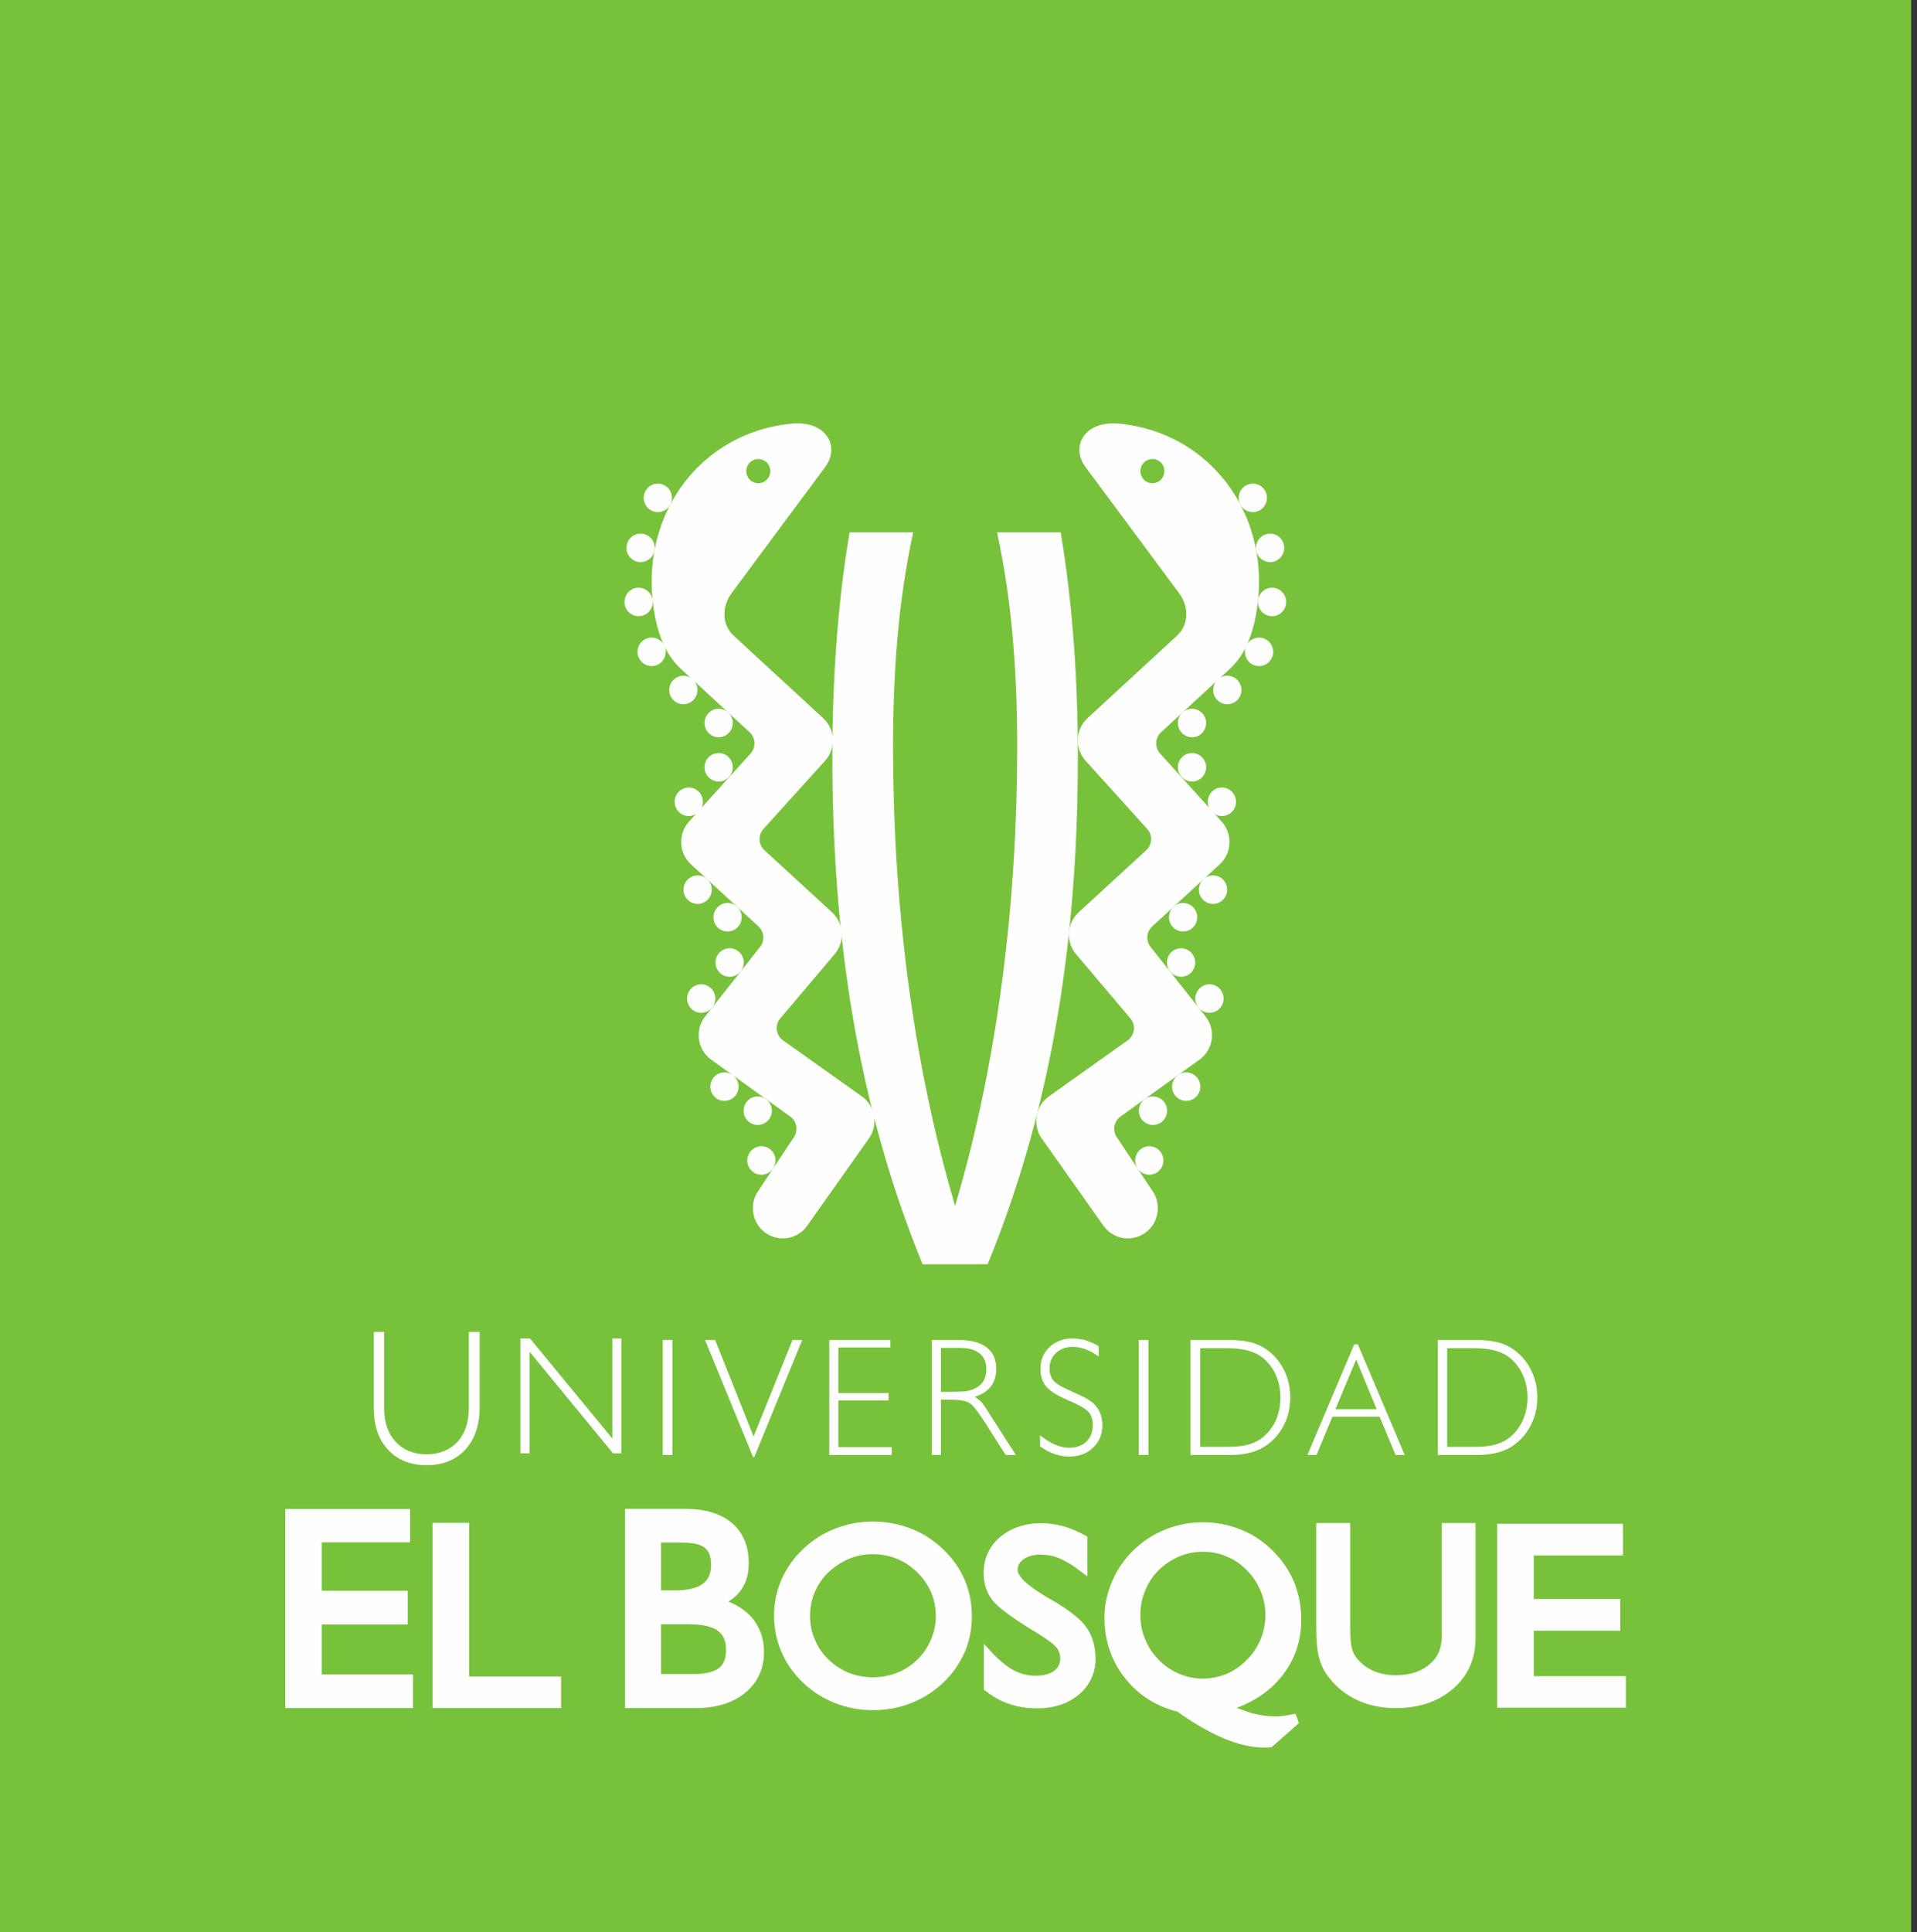 <?xml version="1.0" encoding="UTF-8"?>
<svg width="130px" height="131px" viewBox="0 0 130 131" version="1.1" xmlns="http://www.w3.org/2000/svg" xmlns:xlink="http://www.w3.org/1999/xlink">
    <rect x="0" y="0" width="130" height="131" fill="#333333" stroke="none"/>
    <!-- Generator: Sketch 50.2 (55047) - http://www.bohemiancoding.com/sketch -->
    <title>logo-ueb</title>
    <desc>Created with Sketch.</desc>
    <defs></defs>
    <g id="Welcome" stroke="none" stroke-width="1" fill="none" fill-rule="evenodd">
        <g id="Detalle-curso" transform="translate(-159, -10)">
            <g id="Header">
                <g id="logo-ueb" transform="translate(159, 10)">
                    <polygon id="Fill-1" fill="#77C23A" points="0 131 129.603 131 129.603 0 0 0"></polygon>
                    <g id="Group-72" transform="translate(18.795, 28.674)" fill="#FEFEFE">
                        <path d="M43.768,57.042 C39.246,45.964 37.651,34.493 37.651,22.66 C37.651,17.559 37.976,12.447 38.819,7.415 L43.135,7.415 C42.09,12.202 41.766,17.109 41.766,21.997 C41.766,32.266 43.031,43.186 45.975,53.08 C48.922,43.186 50.185,32.266 50.185,21.997 C50.185,17.109 49.861,12.202 48.819,7.415 L53.133,7.415 C53.976,12.447 54.298,17.559 54.298,22.66 C54.298,34.493 52.709,45.964 48.184,57.042 L43.768,57.042 Z" id="Fill-2"></path>
                        <path d="M61.394,19.63 C61.787,19.271 62.389,19.301 62.748,19.695 C63.106,20.089 63.077,20.701 62.686,21.061 C62.294,21.421 61.69,21.391 61.334,20.995 C60.978,20.601 61.005,19.99 61.394,19.63" id="Fill-4"></path>
                        <path d="M61.394,22.631 C61.787,22.273 62.389,22.3 62.748,22.697 C63.106,23.09 63.077,23.701 62.686,24.061 C62.294,24.422 61.69,24.393 61.334,23.997 C60.978,23.602 61.005,22.991 61.394,22.631" id="Fill-6"></path>
                        <path d="M63.423,24.972 C63.815,24.612 64.416,24.641 64.776,25.036 C65.132,25.431 65.102,26.042 64.714,26.401 C64.321,26.761 63.717,26.733 63.361,26.338 C63.004,25.942 63.032,25.332 63.423,24.972" id="Fill-8"></path>
                        <path d="M60.793,32.8 C61.183,32.44 61.787,32.469 62.145,32.865 C62.503,33.257 62.473,33.869 62.082,34.229 C61.69,34.588 61.085,34.559 60.728,34.166 C60.375,33.77 60.401,33.158 60.793,32.8" id="Fill-10"></path>
                        <path d="M60.69,35.835 C61.098,35.498 61.701,35.558 62.038,35.972 C62.374,36.384 62.316,36.99 61.909,37.331 C61.498,37.67 60.895,37.611 60.559,37.198 C60.226,36.785 60.282,36.176 60.69,35.835" id="Fill-12"></path>
                        <path d="M62.63,38.27 C63.041,37.94 63.644,38.008 63.974,38.427 C64.305,38.845 64.234,39.449 63.824,39.783 C63.41,40.116 62.807,40.048 62.477,39.629 C62.148,39.212 62.215,38.604 62.63,38.27" id="Fill-14"></path>
                        <path d="M62.821,30.929 C63.212,30.571 63.816,30.6 64.175,30.995 C64.531,31.39 64.501,32.001 64.111,32.36 C63.718,32.72 63.114,32.69 62.758,32.295 C62.402,31.899 62.431,31.289 62.821,30.929" id="Fill-16"></path>
                        <path d="M58.835,45.845 C59.266,45.534 59.862,45.635 60.17,46.07 C60.478,46.506 60.378,47.11 59.947,47.42 C59.515,47.727 58.919,47.626 58.61,47.192 C58.305,46.755 58.405,46.153 58.835,45.845" id="Fill-18"></path>
                        <path d="M58.61,49.202 C59.052,48.906 59.644,49.025 59.939,49.469 C60.234,49.912 60.113,50.512 59.676,50.81 C59.236,51.106 58.642,50.986 58.347,50.542 C58.055,50.1 58.171,49.499 58.61,49.202" id="Fill-20"></path>
                        <path d="M61.095,44.213 C61.525,43.904 62.122,44.006 62.429,44.44 C62.735,44.88 62.634,45.48 62.203,45.788 C61.771,46.096 61.174,45.994 60.868,45.561 C60.563,45.123 60.662,44.523 61.095,44.213" id="Fill-22"></path>
                        <path d="M65.724,15.096 C65.956,14.618 66.528,14.419 67.004,14.651 C67.48,14.885 67.682,15.462 67.448,15.941 C67.218,16.422 66.645,16.621 66.167,16.39 C65.693,16.156 65.494,15.577 65.724,15.096" id="Fill-24"></path>
                        <path d="M66.512,12.089 C66.537,11.558 66.987,11.149 67.516,11.172 C68.044,11.198 68.453,11.651 68.425,12.186 C68.401,12.718 67.949,13.128 67.422,13.102 C66.894,13.076 66.487,12.623 66.512,12.089" id="Fill-26"></path>
                        <path d="M66.394,8.651 C66.294,8.126 66.638,7.623 67.161,7.522 C67.679,7.422 68.179,7.766 68.276,8.291 C68.376,8.817 68.034,9.32 67.515,9.421 C66.994,9.518 66.495,9.176 66.394,8.651" id="Fill-28"></path>
                        <path d="M65.335,5.57 C65.071,5.109 65.225,4.518 65.681,4.248 C66.138,3.978 66.725,4.133 66.992,4.593 C67.259,5.054 67.104,5.646 66.648,5.915 C66.192,6.183 65.605,6.03 65.335,5.57" id="Fill-30"></path>
                        <path d="M63.789,17.394 C64.181,17.034 64.786,17.063 65.143,17.458 C65.498,17.852 65.47,18.463 65.08,18.822 C64.688,19.183 64.081,19.154 63.726,18.758 C63.372,18.363 63.399,17.753 63.789,17.394" id="Fill-32"></path>
                        <path d="M30.585,19.63 C30.195,19.271 29.592,19.301 29.233,19.695 C28.876,20.089 28.905,20.701 29.297,21.061 C29.688,21.421 30.293,21.391 30.649,20.995 C31.004,20.601 30.977,19.99 30.585,19.63" id="Fill-34"></path>
                        <path d="M30.585,22.631 C30.195,22.273 29.592,22.3 29.233,22.697 C28.876,23.09 28.905,23.701 29.297,24.061 C29.688,24.422 30.293,24.393 30.649,23.997 C31.004,23.602 30.977,22.991 30.585,22.631" id="Fill-36"></path>
                        <path d="M28.558,24.972 C28.167,24.612 27.565,24.641 27.206,25.036 C26.848,25.431 26.88,26.042 27.268,26.401 C27.661,26.761 28.265,26.733 28.621,26.338 C28.977,25.942 28.95,25.332 28.558,24.972" id="Fill-38"></path>
                        <path d="M31.191,32.8 C30.799,32.44 30.194,32.469 29.837,32.865 C29.482,33.257 29.509,33.869 29.899,34.229 C30.292,34.588 30.895,34.559 31.252,34.166 C31.607,33.77 31.579,33.158 31.191,32.8" id="Fill-40"></path>
                        <path d="M31.292,35.835 C30.884,35.498 30.282,35.558 29.942,35.972 C29.608,36.384 29.667,36.99 30.074,37.331 C30.484,37.67 31.086,37.611 31.423,37.198 C31.757,36.785 31.7,36.176 31.292,35.835" id="Fill-42"></path>
                        <path d="M29.352,38.27 C28.941,37.94 28.341,38.008 28.006,38.427 C27.679,38.845 27.746,39.449 28.161,39.783 C28.572,40.116 29.174,40.048 29.506,39.629 C29.834,39.212 29.765,38.604 29.352,38.27" id="Fill-44"></path>
                        <path d="M29.161,30.929 C28.769,30.571 28.166,30.6 27.808,30.995 C27.451,31.39 27.48,32.001 27.872,32.36 C28.262,32.72 28.867,32.69 29.224,32.295 C29.58,31.899 29.553,31.289 29.161,30.929" id="Fill-46"></path>
                        <path d="M33.147,45.845 C32.716,45.534 32.12,45.635 31.81,46.07 C31.502,46.506 31.605,47.11 32.035,47.42 C32.466,47.727 33.065,47.626 33.37,47.192 C33.676,46.755 33.577,46.153 33.147,45.845" id="Fill-48"></path>
                        <path d="M33.37,49.202 C32.93,48.906 32.338,49.025 32.044,49.469 C31.748,49.912 31.867,50.512 32.306,50.81 C32.748,51.106 33.34,50.986 33.635,50.542 C33.927,50.1 33.81,49.499 33.37,49.202" id="Fill-50"></path>
                        <path d="M30.886,44.213 C30.455,43.904 29.861,44.006 29.554,44.44 C29.246,44.88 29.348,45.48 29.779,45.788 C30.209,46.096 30.808,45.994 31.113,45.561 C31.419,45.123 31.321,44.523 30.886,44.213" id="Fill-52"></path>
                        <path d="M26.258,15.096 C26.025,14.618 25.454,14.419 24.977,14.651 C24.502,14.885 24.302,15.462 24.534,15.941 C24.767,16.422 25.337,16.621 25.815,16.39 C26.287,16.156 26.487,15.577 26.258,15.096" id="Fill-54"></path>
                        <path d="M25.47,12.089 C25.444,11.558 24.995,11.149 24.465,11.172 C23.939,11.198 23.53,11.651 23.557,12.186 C23.583,12.718 24.031,13.128 24.559,13.102 C25.088,13.076 25.496,12.623 25.47,12.089" id="Fill-56"></path>
                        <path d="M25.588,8.651 C25.687,8.126 25.346,7.623 24.823,7.522 C24.301,7.422 23.803,7.766 23.704,8.291 C23.604,8.817 23.948,9.32 24.468,9.421 C24.986,9.518 25.487,9.176 25.588,8.651" id="Fill-58"></path>
                        <path d="M26.645,5.57 C26.911,5.109 26.757,4.518 26.301,4.248 C25.844,3.978 25.256,4.133 24.99,4.593 C24.724,5.054 24.877,5.646 25.332,5.915 C25.79,6.183 26.375,6.03 26.645,5.57" id="Fill-60"></path>
                        <path d="M28.193,17.394 C27.801,17.034 27.197,17.063 26.84,17.458 C26.482,17.852 26.512,18.463 26.902,18.822 C27.294,19.183 27.899,19.154 28.255,18.758 C28.612,18.363 28.584,17.753 28.193,17.394" id="Fill-62"></path>
                        <path d="M32.027,2.713 C32.33,2.376 32.844,2.355 33.179,2.66 C33.512,2.966 33.536,3.486 33.231,3.82 C32.926,4.159 32.411,4.182 32.079,3.877 C31.746,3.568 31.723,3.049 32.027,2.713 M39.729,45.718 L34.259,41.827 C33.823,41.476 33.753,40.834 34.103,40.392 L37.758,36.075 C38.516,35.237 38.456,33.942 37.627,33.179 L33.046,28.971 C32.633,28.591 32.602,27.943 32.979,27.528 L37.155,22.908 C37.912,22.073 37.852,20.776 37.023,20.012 L30.958,14.424 C30.132,13.66 30.152,12.423 30.828,11.528 L37.139,3.023 C37.76,2.204 37.722,1.248 37.031,0.61 C36.683,0.294 36.004,-0.076 34.759,0.06 C28.806,0.705 24.809,5.97 25.467,12.061 C25.798,15.12 26.879,16.218 27.473,16.764 L32.04,20.972 C32.453,21.353 32.482,21.997 32.104,22.416 L27.93,27.032 C27.176,27.87 27.234,29.165 28.063,29.928 L32.642,34.138 C33.055,34.521 33.085,35.165 32.706,35.582 L29.033,40.23 C28.33,41.113 28.474,42.402 29.351,43.109 L34.828,47.053 C35.269,47.4 35.346,48.043 35.001,48.487 L32.641,52.048 C31.986,52.967 32.196,54.246 33.109,54.905 C34.022,55.565 35.29,55.353 35.941,54.434 L40.071,48.596 C40.766,47.703 40.613,46.417 39.729,45.718" id="Fill-64"></path>
                        <path d="M59.902,3.877 C59.57,4.182 59.055,4.159 58.749,3.82 C58.447,3.486 58.469,2.966 58.806,2.66 C59.136,2.355 59.653,2.377 59.956,2.712 C60.26,3.048 60.234,3.568 59.902,3.877 M57.224,0.059 C55.977,-0.076 55.295,0.294 54.951,0.61 C54.26,1.248 54.222,2.204 54.843,3.023 L61.154,11.529 C61.83,12.423 61.852,13.661 61.024,14.425 L54.959,20.012 C54.13,20.776 54.069,22.073 54.826,22.908 L59.003,27.528 C59.379,27.943 59.349,28.591 58.936,28.971 L54.356,33.179 C53.525,33.943 53.467,35.237 54.225,36.074 L57.88,40.393 C58.229,40.834 58.158,41.477 57.723,41.827 L52.254,45.718 C51.369,46.418 51.217,47.703 51.909,48.596 L56.037,54.433 C56.692,55.353 57.961,55.565 58.873,54.905 C59.786,54.246 59.996,52.968 59.341,52.048 L56.981,48.487 C56.635,48.042 56.713,47.4 57.154,47.052 L62.632,43.108 C63.509,42.402 63.65,41.113 62.951,40.23 L59.275,35.582 C58.896,35.166 58.925,34.52 59.341,34.139 L63.917,29.928 C64.748,29.166 64.806,27.869 64.052,27.033 L59.878,22.416 C59.5,21.997 59.532,21.353 59.942,20.973 L64.51,16.764 C65.102,16.218 66.184,15.12 66.516,12.061 C67.174,5.97 63.177,0.705 57.224,0.059" id="Fill-66"></path>
                        <path d="M44.346,82.471 C44.126,82.982 43.831,83.435 43.432,83.829 C43.021,84.229 42.555,84.543 42.053,84.733 C41.526,84.939 40.988,85.046 40.394,85.046 C39.818,85.046 39.276,84.939 38.744,84.733 C38.221,84.514 37.771,84.212 37.377,83.829 C36.976,83.435 36.663,82.982 36.459,82.471 C36.239,81.972 36.138,81.448 36.138,80.879 C36.138,80.321 36.239,79.787 36.459,79.268 C36.679,78.764 36.976,78.323 37.377,77.932 C37.796,77.541 38.262,77.232 38.783,77.01 C39.299,76.801 39.84,76.697 40.394,76.697 C40.975,76.697 41.514,76.801 42.028,77.01 C42.544,77.218 43.005,77.529 43.409,77.932 C43.831,78.347 44.141,78.801 44.357,79.307 C44.56,79.799 44.666,80.321 44.666,80.879 C44.666,81.448 44.56,81.972 44.346,82.471 L44.346,82.471 Z M45.144,76.346 C44.513,75.741 43.793,75.285 42.984,74.961 C42.158,74.649 41.299,74.484 40.394,74.484 C39.507,74.484 38.662,74.649 37.849,74.961 C37.037,75.271 36.304,75.741 35.677,76.346 C35.045,76.931 34.557,77.622 34.209,78.402 C33.874,79.179 33.696,79.996 33.696,80.825 C33.696,81.698 33.861,82.539 34.196,83.319 C34.528,84.096 35.021,84.8 35.677,85.422 C36.29,86.006 37.012,86.474 37.836,86.796 C38.644,87.107 39.507,87.275 40.394,87.275 C41.299,87.275 42.158,87.121 42.97,86.806 C43.78,86.489 44.499,86.034 45.157,85.422 C45.789,84.824 46.263,84.134 46.612,83.371 C46.949,82.594 47.112,81.774 47.112,80.929 C47.112,80.035 46.949,79.204 46.624,78.44 C46.285,77.658 45.789,76.957 45.144,76.346 L45.144,76.346 Z M85.217,84.97 L85.217,81.889 L91.084,81.889 L91.084,79.737 L85.217,79.737 L85.217,76.781 L91.266,76.781 L91.266,74.636 L82.737,74.636 L82.737,87.107 L91.464,87.107 L91.464,84.97 L85.217,84.97 Z M78.977,82.294 C78.967,83.097 78.714,83.694 78.141,84.171 C77.594,84.642 76.844,84.904 75.867,84.904 C75.288,84.904 74.79,84.8 74.362,84.618 C73.924,84.434 73.551,84.149 73.228,83.772 C73.065,83.578 72.946,83.347 72.885,83.072 C72.807,82.8 72.765,82.281 72.765,81.525 L72.765,74.583 L70.464,74.583 L70.464,81.596 C70.464,82.553 70.528,83.268 70.672,83.772 C70.812,84.27 71.04,84.723 71.374,85.12 C71.908,85.786 72.547,86.278 73.32,86.627 C74.081,86.964 74.936,87.135 75.867,87.135 C77.431,87.135 78.748,86.695 79.753,85.812 C80.77,84.939 81.284,83.747 81.267,82.345 L81.267,74.583 L78.977,74.583 L78.977,82.294 Z M66.695,82.464 C66.475,82.982 66.181,83.45 65.779,83.839 L65.765,83.85 C65.356,84.282 64.892,84.589 64.39,84.811 C63.875,85.018 63.337,85.134 62.772,85.134 C62.204,85.134 61.672,85.018 61.148,84.8 C60.622,84.566 60.172,84.256 59.768,83.85 L59.768,83.839 C59.372,83.45 59.069,82.982 58.863,82.464 C58.639,81.943 58.537,81.401 58.537,80.825 C58.537,80.244 58.639,79.696 58.863,79.168 C59.069,78.648 59.372,78.193 59.762,77.799 C60.185,77.386 60.641,77.077 61.163,76.856 C61.694,76.632 62.217,76.532 62.772,76.532 C63.337,76.532 63.875,76.632 64.39,76.856 C64.903,77.062 65.356,77.374 65.76,77.788 C66.181,78.217 66.487,78.683 66.695,79.204 C66.912,79.71 67.017,80.244 67.017,80.825 C67.017,81.401 66.912,81.943 66.695,82.464 L66.695,82.464 Z M68.058,85.058 C68.986,83.942 69.45,82.621 69.45,81.129 C69.45,80.218 69.277,79.358 68.957,78.566 C68.627,77.788 68.136,77.077 67.49,76.441 C66.876,75.83 66.15,75.348 65.343,75.025 C64.518,74.7 63.673,74.533 62.772,74.533 C61.885,74.533 61.034,74.7 60.227,75.025 C59.423,75.348 58.704,75.816 58.059,76.441 C57.441,77.049 56.955,77.75 56.623,78.541 C56.271,79.348 56.103,80.161 56.103,81.009 C56.103,82.553 56.568,83.926 57.483,85.086 C58.383,86.24 59.587,87.005 61.057,87.38 C62.154,88.161 63.182,88.759 64.156,89.17 C65.165,89.599 66.082,89.807 66.912,89.807 L67.157,89.807 C67.237,89.807 67.299,89.799 67.36,89.787 L67.457,89.77 L69.292,88.147 L69.151,87.755 L69.05,87.512 L68.809,87.565 C68.57,87.617 68.368,87.642 68.174,87.664 C67.989,87.695 67.829,87.695 67.668,87.695 C67.194,87.695 66.695,87.626 66.168,87.498 C65.843,87.405 65.471,87.275 65.077,87.121 C66.284,86.667 67.299,85.991 68.058,85.058 L68.058,85.058 Z M52.489,79.778 L52.489,79.778 L52.222,79.63 C51.513,79.215 50.996,78.838 50.662,78.514 C50.494,78.347 50.381,78.206 50.317,78.077 C50.236,77.95 50.214,77.855 50.214,77.778 C50.225,77.465 50.326,77.254 50.609,77.049 C50.897,76.843 51.268,76.726 51.768,76.726 C52.195,76.726 52.608,76.801 53.03,76.97 C53.457,77.154 53.93,77.427 54.445,77.829 L54.947,78.206 L54.947,75.515 L54.795,75.424 C54.309,75.155 53.818,74.948 53.323,74.803 C52.837,74.675 52.349,74.595 51.843,74.595 C50.73,74.595 49.775,74.909 49.03,75.532 C48.297,76.153 47.91,76.997 47.91,77.969 C47.91,78.673 48.105,79.294 48.499,79.813 C48.724,80.089 49.044,80.373 49.481,80.694 C49.931,81.037 50.507,81.412 51.204,81.843 C51.643,82.097 51.995,82.333 52.27,82.528 C52.545,82.724 52.736,82.892 52.829,82.994 C53.018,83.228 53.092,83.461 53.11,83.772 C53.092,84.149 52.977,84.385 52.697,84.603 C52.426,84.811 52.013,84.939 51.45,84.939 C50.924,84.939 50.431,84.824 49.968,84.579 C49.51,84.341 49.005,83.926 48.463,83.36 L47.925,82.772 L47.925,85.89 L48.058,85.978 C48.564,86.381 49.104,86.68 49.676,86.86 C50.25,87.063 50.881,87.15 51.56,87.15 C52.68,87.15 53.634,86.836 54.371,86.215 C55.112,85.59 55.497,84.759 55.497,83.799 C55.497,82.982 55.308,82.265 54.896,81.684 C54.483,81.085 53.689,80.474 52.489,79.778 L52.489,79.778 Z M29.95,84.425 C29.629,84.671 29.039,84.84 28.178,84.824 L26.033,84.824 L26.033,81.448 L27.875,81.448 C28.841,81.448 29.512,81.616 29.881,81.889 C30.247,82.168 30.438,82.539 30.438,83.177 C30.438,83.799 30.274,84.171 29.95,84.425 L29.95,84.425 Z M26.033,75.91 L27.48,75.91 C28.239,75.91 28.737,76.048 29.006,76.271 C29.141,76.392 29.241,76.516 29.319,76.711 C29.383,76.896 29.422,77.13 29.422,77.415 C29.422,78.037 29.241,78.426 28.867,78.71 C28.509,78.981 27.875,79.155 26.966,79.155 L26.033,79.155 L26.033,75.91 Z M30.603,79.917 C30.94,79.696 31.235,79.449 31.451,79.136 C31.819,78.635 31.98,78.01 31.98,77.299 C31.98,76.153 31.595,75.216 30.823,74.574 C30.05,73.923 28.997,73.628 27.67,73.628 L23.589,73.628 L23.589,87.135 L28.371,87.135 C29.744,87.135 30.873,86.796 31.728,86.109 C32.572,85.422 33.028,84.463 33.014,83.306 C33.014,82.409 32.725,81.616 32.179,80.984 C31.763,80.517 31.235,80.161 30.603,79.917 L30.603,79.917 Z M13.018,74.574 L10.539,74.574 L10.539,87.135 L19.256,87.135 L19.256,84.992 L13.018,84.992 L13.018,74.574 Z M3.022,81.465 L8.852,81.465 L8.852,79.179 L3.022,79.179 L3.022,75.894 L9.017,75.894 L9.017,73.638 L0.551,73.638 L0.551,87.135 L9.213,87.135 L9.213,84.849 L3.022,84.849 L3.022,81.465 Z" id="Fill-68"></path>
                        <path d="M79.343,69.421 L79.343,62.731 L81.187,62.731 C81.685,62.731 82.124,62.788 82.483,62.865 C82.848,62.955 83.17,63.084 83.424,63.262 C83.851,63.55 84.184,63.956 84.426,64.446 C84.675,64.941 84.787,65.486 84.787,66.081 C84.787,66.667 84.675,67.208 84.426,67.721 C84.184,68.213 83.851,68.602 83.424,68.901 C83.17,69.081 82.848,69.211 82.483,69.303 C82.124,69.38 81.685,69.421 81.187,69.421 L79.343,69.421 Z M82.819,69.794 C83.249,69.678 83.617,69.498 83.938,69.248 C84.419,68.885 84.787,68.433 85.056,67.875 C85.328,67.316 85.458,66.703 85.458,66.07 C85.458,65.432 85.328,64.831 85.056,64.265 C84.787,63.706 84.419,63.251 83.938,62.889 C83.617,62.643 83.249,62.459 82.83,62.344 C82.419,62.241 81.933,62.177 81.341,62.177 L78.704,62.177 L78.704,69.975 L81.341,69.975 C81.919,69.975 82.411,69.909 82.819,69.794 L82.819,69.794 Z M71.764,66.871 L73.174,63.499 L74.562,66.871 L71.764,66.871 Z M73.041,62.472 L69.864,69.975 L70.481,69.975 L71.562,67.38 L74.762,67.38 L75.849,69.975 L76.467,69.975 L73.288,62.472 L73.041,62.472 Z M62.597,69.421 L62.597,62.731 L64.436,62.731 C64.936,62.731 65.372,62.788 65.73,62.865 C66.096,62.955 66.413,63.084 66.672,63.262 C67.099,63.55 67.432,63.956 67.681,64.446 C67.922,64.941 68.035,65.486 68.035,66.081 C68.035,66.667 67.922,67.208 67.681,67.721 C67.432,68.213 67.099,68.602 66.672,68.901 C66.413,69.081 66.096,69.211 65.73,69.303 C65.372,69.38 64.936,69.421 64.436,69.421 L62.597,69.421 Z M66.068,69.794 C66.493,69.678 66.853,69.498 67.189,69.248 C67.666,68.885 68.035,68.433 68.309,67.875 C68.578,67.316 68.703,66.703 68.703,66.07 C68.703,65.432 68.578,64.831 68.309,64.265 C68.035,63.706 67.666,63.251 67.189,62.889 C66.853,62.643 66.493,62.459 66.079,62.344 C65.67,62.241 65.182,62.177 64.589,62.177 L61.939,62.177 L61.939,69.975 L64.589,69.975 C65.167,69.975 65.655,69.909 66.068,69.794 L66.068,69.794 Z M58.429,69.975 L59.083,69.975 L59.083,62.177 L58.429,62.177 L58.429,69.975 Z M55.965,67.948 C55.965,67.692 55.921,67.447 55.844,67.208 C55.75,66.977 55.626,66.768 55.468,66.589 C55.225,66.315 54.745,66.031 54.052,65.745 C53.975,65.708 53.925,65.691 53.886,65.663 C53.254,65.393 52.845,65.16 52.663,64.941 C52.469,64.734 52.378,64.446 52.378,64.11 C52.378,63.691 52.519,63.343 52.816,63.056 C53.111,62.788 53.484,62.643 53.946,62.643 C54.23,62.643 54.515,62.694 54.796,62.795 C55.096,62.901 55.39,63.073 55.711,63.289 L55.711,62.592 C55.418,62.423 55.135,62.293 54.851,62.202 C54.567,62.128 54.272,62.07 53.975,62.07 C53.318,62.07 52.79,62.266 52.378,62.657 C51.964,63.046 51.762,63.54 51.762,64.132 C51.762,64.627 51.89,65.03 52.164,65.344 C52.431,65.654 52.932,65.967 53.666,66.273 C54.376,66.576 54.825,66.834 55.02,67.054 C55.225,67.289 55.312,67.577 55.312,67.925 C55.312,68.407 55.175,68.78 54.876,69.066 C54.594,69.34 54.193,69.483 53.694,69.483 C53.395,69.483 53.074,69.404 52.764,69.273 C52.431,69.134 52.097,68.925 51.736,68.639 L51.736,69.389 C52.071,69.626 52.391,69.794 52.716,69.909 C53.047,70.023 53.371,70.078 53.705,70.078 C54.364,70.078 54.901,69.89 55.327,69.483 C55.75,69.081 55.965,68.575 55.965,67.948 L55.965,67.948 Z M45.012,62.711 L46.293,62.711 C46.872,62.711 47.31,62.825 47.631,63.084 C47.941,63.332 48.094,63.68 48.094,64.132 C48.094,64.461 48.032,64.744 47.892,64.967 C47.748,65.203 47.542,65.37 47.257,65.493 C47.106,65.562 46.924,65.614 46.694,65.654 C46.455,65.677 46.058,65.691 45.486,65.691 L45.012,65.691 L45.012,62.711 Z M45.012,66.226 L45.631,66.226 C46.073,66.226 46.402,66.262 46.614,66.315 C46.835,66.363 47.014,66.474 47.159,66.613 C47.257,66.72 47.389,66.889 47.567,67.133 C47.737,67.368 47.953,67.678 48.184,68.058 L49.406,69.975 L50.099,69.975 L47.992,66.694 C47.902,66.551 47.796,66.419 47.697,66.315 C47.58,66.211 47.448,66.119 47.31,66.031 C47.796,65.875 48.164,65.638 48.403,65.317 C48.65,65.001 48.764,64.602 48.764,64.132 C48.764,63.499 48.557,63.018 48.122,62.682 C47.683,62.344 47.068,62.177 46.256,62.177 L44.401,62.177 L44.401,69.975 L45.012,69.975 L45.012,66.226 Z M41.676,69.441 L38.059,69.441 L38.059,66.273 L41.469,66.273 L41.469,65.774 L38.059,65.774 L38.059,62.682 L41.587,62.682 L41.587,62.177 L37.442,62.177 L37.442,69.975 L41.676,69.975 L41.676,69.441 Z M32.362,70.104 L35.605,62.177 L34.949,62.177 L32.309,68.719 L29.701,62.177 L29.016,62.177 L32.27,70.104 L32.362,70.104 Z M26.148,69.975 L26.807,69.975 L26.807,62.177 L26.148,62.177 L26.148,69.975 Z M17.114,62.968 L22.775,69.858 L23.341,69.858 L23.341,62.07 L22.732,62.07 L22.732,68.857 L17.142,62.07 L16.497,62.07 L16.497,69.858 L17.114,69.858 L17.114,62.968 Z M10.129,70.664 C11.235,70.664 12.111,70.311 12.758,69.613 C13.396,68.911 13.732,67.964 13.732,66.782 L13.732,61.628 L12.997,61.628 L12.997,66.822 C12.997,67.77 12.738,68.523 12.23,69.081 C11.7,69.638 11.005,69.926 10.129,69.926 C9.255,69.926 8.558,69.638 8.044,69.081 C7.518,68.523 7.258,67.77 7.258,66.822 L7.258,61.628 L6.556,61.628 L6.556,66.782 C6.556,67.976 6.87,68.925 7.518,69.613 C8.16,70.311 9.036,70.664 10.129,70.664 L10.129,70.664 Z" id="Fill-70"></path>
                    </g>
                </g>
            </g>
        </g>
    </g>
</svg>
